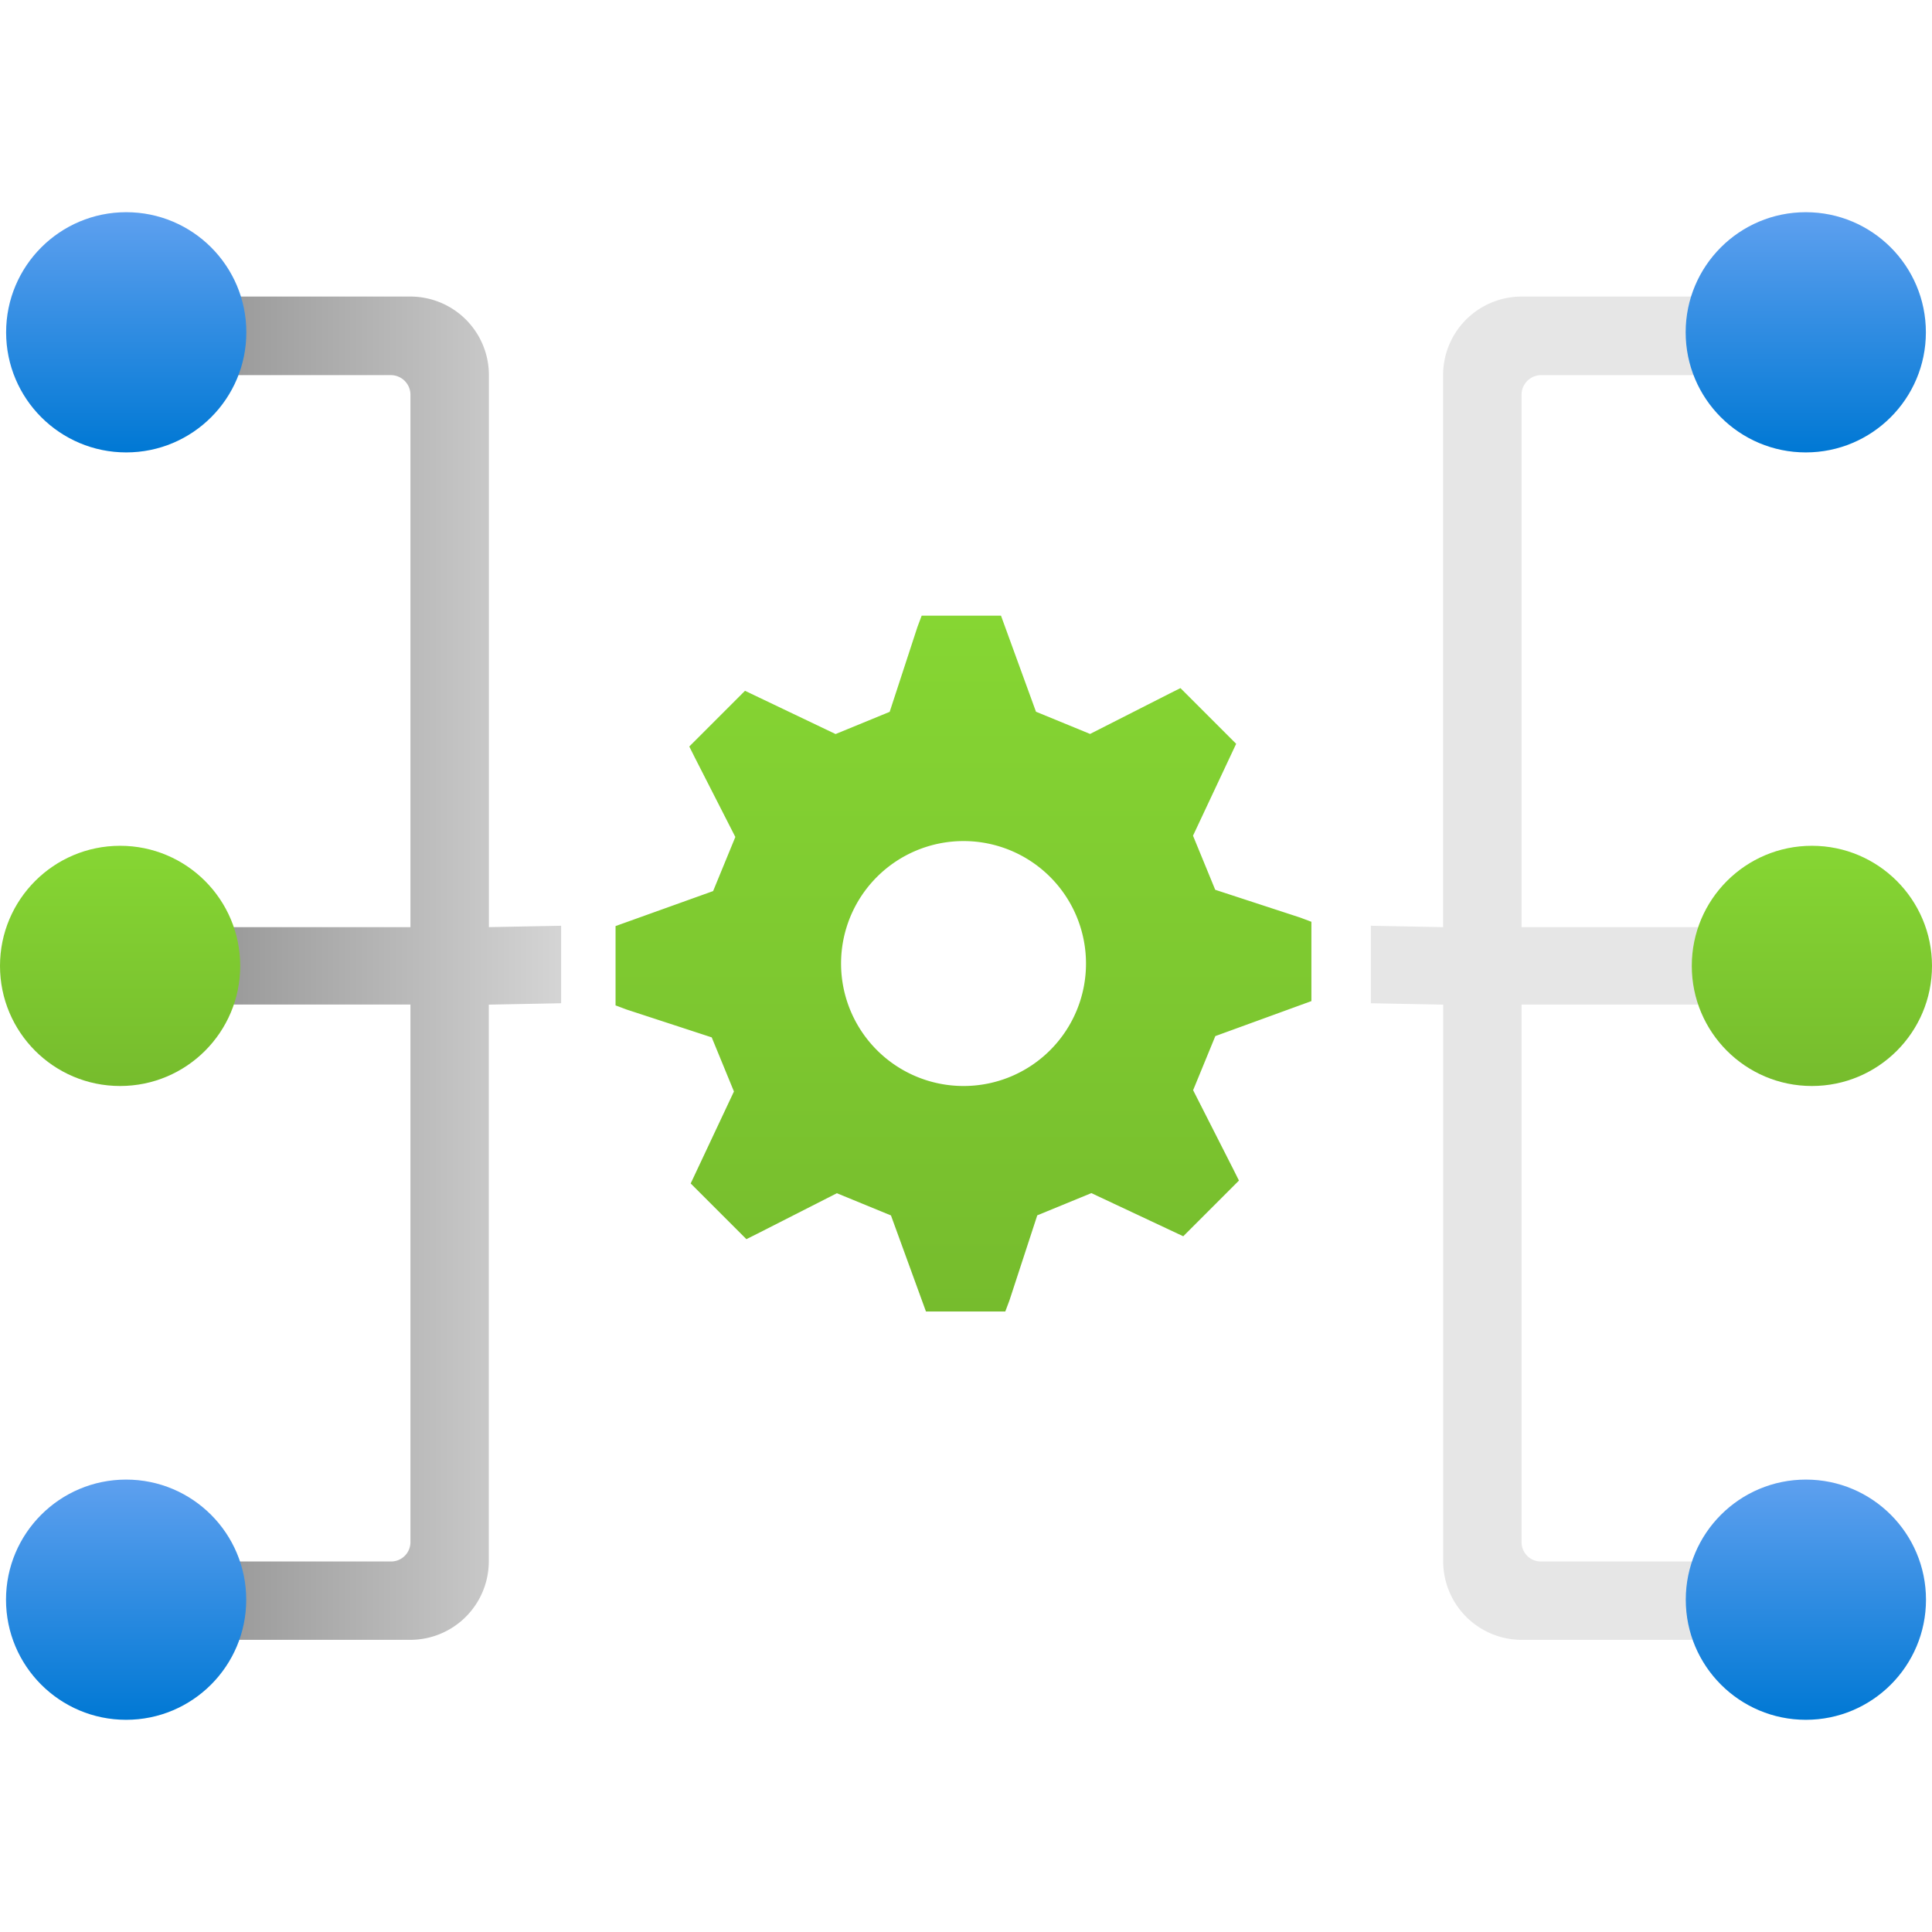 <svg viewBox='0 0 18 18' xmlns='http://www.w3.org/2000/svg'><g><defs><linearGradient id='99bdf0e4-f924-44bf-b07f-fa94433261f0' x1='4.976' y1='773.297' x2='4.976' y2='779.78' gradientTransform='matrix(1 0 0 -1 4 785.516)' gradientUnits='userSpaceOnUse'><stop offset='.001' stop-color='#76bc2d'/><stop offset='1' stop-color='#86d633'/></linearGradient><linearGradient id='3057acf2-0a29-43f6-9c39-1266a0923d25' x1='2.076' y1='9.02' x2='6.145' y2='9.02' gradientUnits='userSpaceOnUse'><stop offset='0' stop-color='#999'/><stop offset='1' stop-color='#e6e6e6'/></linearGradient><linearGradient id='e88ad27c-71ac-4226-b07d-90b5ce1e4f80' x1='-1016.299' y1='974.082' x2='-1018.536' y2='974.082' gradientTransform='matrix(0 1 1 0 -972.906 1020.514)' gradientUnits='userSpaceOnUse'><stop offset='0' stop-color='#0078d4'/><stop offset='1' stop-color='#5ea0ef'/></linearGradient><linearGradient id='287fb399-21ef-4466-a76d-08b5bc5bca2c' x1='-1010.397' y1='974.025' x2='-1012.634' y2='974.025' gradientTransform='matrix(0 1 1 0 -972.906 1020.514)' gradientUnits='userSpaceOnUse'><stop offset='.001' stop-color='#76bc2d'/><stop offset='1' stop-color='#86d633'/></linearGradient><linearGradient id='c5efa3b7-dae2-4fdb-a8cb-5e21c12b6346' x1='-1004.492' y1='974.082' x2='-1006.729' y2='974.082' gradientTransform='matrix(0 1 1 0 -972.906 1020.514)' gradientUnits='userSpaceOnUse'><stop offset='0' stop-color='#0078d4'/><stop offset='1' stop-color='#5ea0ef'/></linearGradient><linearGradient id='b4d9df7c-dbc4-470d-a42e-eaa74e8c4759' x1='-1268.276' y1='9.02' x2='-1264.207' y2='9.02' gradientUnits='userSpaceOnUse'><stop offset='0' stop-color='#999'/><stop offset='1' stop-color='#e6e6e6'/></linearGradient><linearGradient id='3d64a03a-052e-45e3-a24d-c97124b91ec8' x1='-1016.299' y1='-296.27' x2='-1018.536' y2='-296.27' gradientTransform='matrix(0 1 1 0 -972.906 1020.514)' gradientUnits='userSpaceOnUse'><stop offset='0' stop-color='#0078d4'/><stop offset='1' stop-color='#5ea0ef'/></linearGradient><linearGradient id='e490a37a-c248-4aa5-8b40-e5c4dd6ee83d' x1='-1010.397' y1='-296.327' x2='-1012.634' y2='-296.327' gradientTransform='matrix(0 1 1 0 -972.906 1020.514)' gradientUnits='userSpaceOnUse'><stop offset='.001' stop-color='#76bc2d'/><stop offset='1' stop-color='#86d633'/></linearGradient><linearGradient id='5e2a671b-698b-4bf8-9d8b-f8b91e5b520b' x1='-1004.492' y1='-296.271' x2='-1006.729' y2='-296.271' gradientTransform='matrix(0 1 1 0 -972.906 1020.514)' gradientUnits='userSpaceOnUse'><stop offset='0' stop-color='#0078d4'/><stop offset='1' stop-color='#5ea0ef'/></linearGradient></defs><path d='M12.218 9.327v-.739l-.104-.039-.792-.259-.207-.504.402-.856-.519-.519-.104.052-.738.375-.504-.207-.326-.895h-.739l-.039.104-.259.792-.504.207-.844-.403-.519.519.052.104.377.739-.207.504-.909.326v.739l.104.039.792.259.207.504-.403.857.519.519.104-.052.739-.376.504.207.326.895h.739l.039-.104.259-.792.504-.207.856.402.519-.519-.052-.104-.375-.738.207-.504.895-.326Zm-3.241.791a1.141 1.141 0 1 1 1.141-1.141 1.14 1.14 0 0 1-1.139 1.141h-.002Z' fill='url(#99bdf0e4-f924-44bf-b07f-fa94433261f0)'/><path d='m5.229 8.625-.674.013V3.487a.732.732 0 0 0-.737-.724H1.399v.732h2.245a.183.183 0 0 1 .18.18v4.963H1.191v.721h2.633v5.009a.18.18 0 0 1-.179.18H1.16v.73h2.657a.732.732 0 0 0 .737-.723V9.36l.674-.013v-.721Z' fill='url(#3057acf2-0a29-43f6-9c39-1266a0923d25)'/><circle cx='1.176' cy='3.096' r='1.119' fill='url(#e88ad27c-71ac-4226-b07d-90b5ce1e4f80)'/><circle cx='1.119' cy='8.999' r='1.119' fill='url(#287fb399-21ef-4466-a76d-08b5bc5bca2c)'/><circle cx='1.175' cy='14.904' r='1.119' fill='url(#c5efa3b7-dae2-4fdb-a8cb-5e21c12b6346)'/><path d='m12.771 8.625.674.013V3.487a.732.732 0 0 1 .737-.724h2.419v.732h-2.245a.183.183 0 0 0-.18.18v4.963h2.633v.721h-2.633v5.009c0 .099.08.18.179.18h2.486v.73h-2.658a.732.732 0 0 1-.737-.723V9.36l-.674-.013v-.721Z' fill='url(#b4d9df7c-dbc4-470d-a42e-eaa74e8c4759)'/><circle cx='16.824' cy='3.096' r='1.119' fill='url(#3d64a03a-052e-45e3-a24d-c97124b91ec8)'/><circle cx='16.881' cy='8.999' r='1.119' fill='url(#e490a37a-c248-4aa5-8b40-e5c4dd6ee83d)'/><circle cx='16.825' cy='14.904' r='1.119' fill='url(#5e2a671b-698b-4bf8-9d8b-f8b91e5b520b)'/></g></svg>
